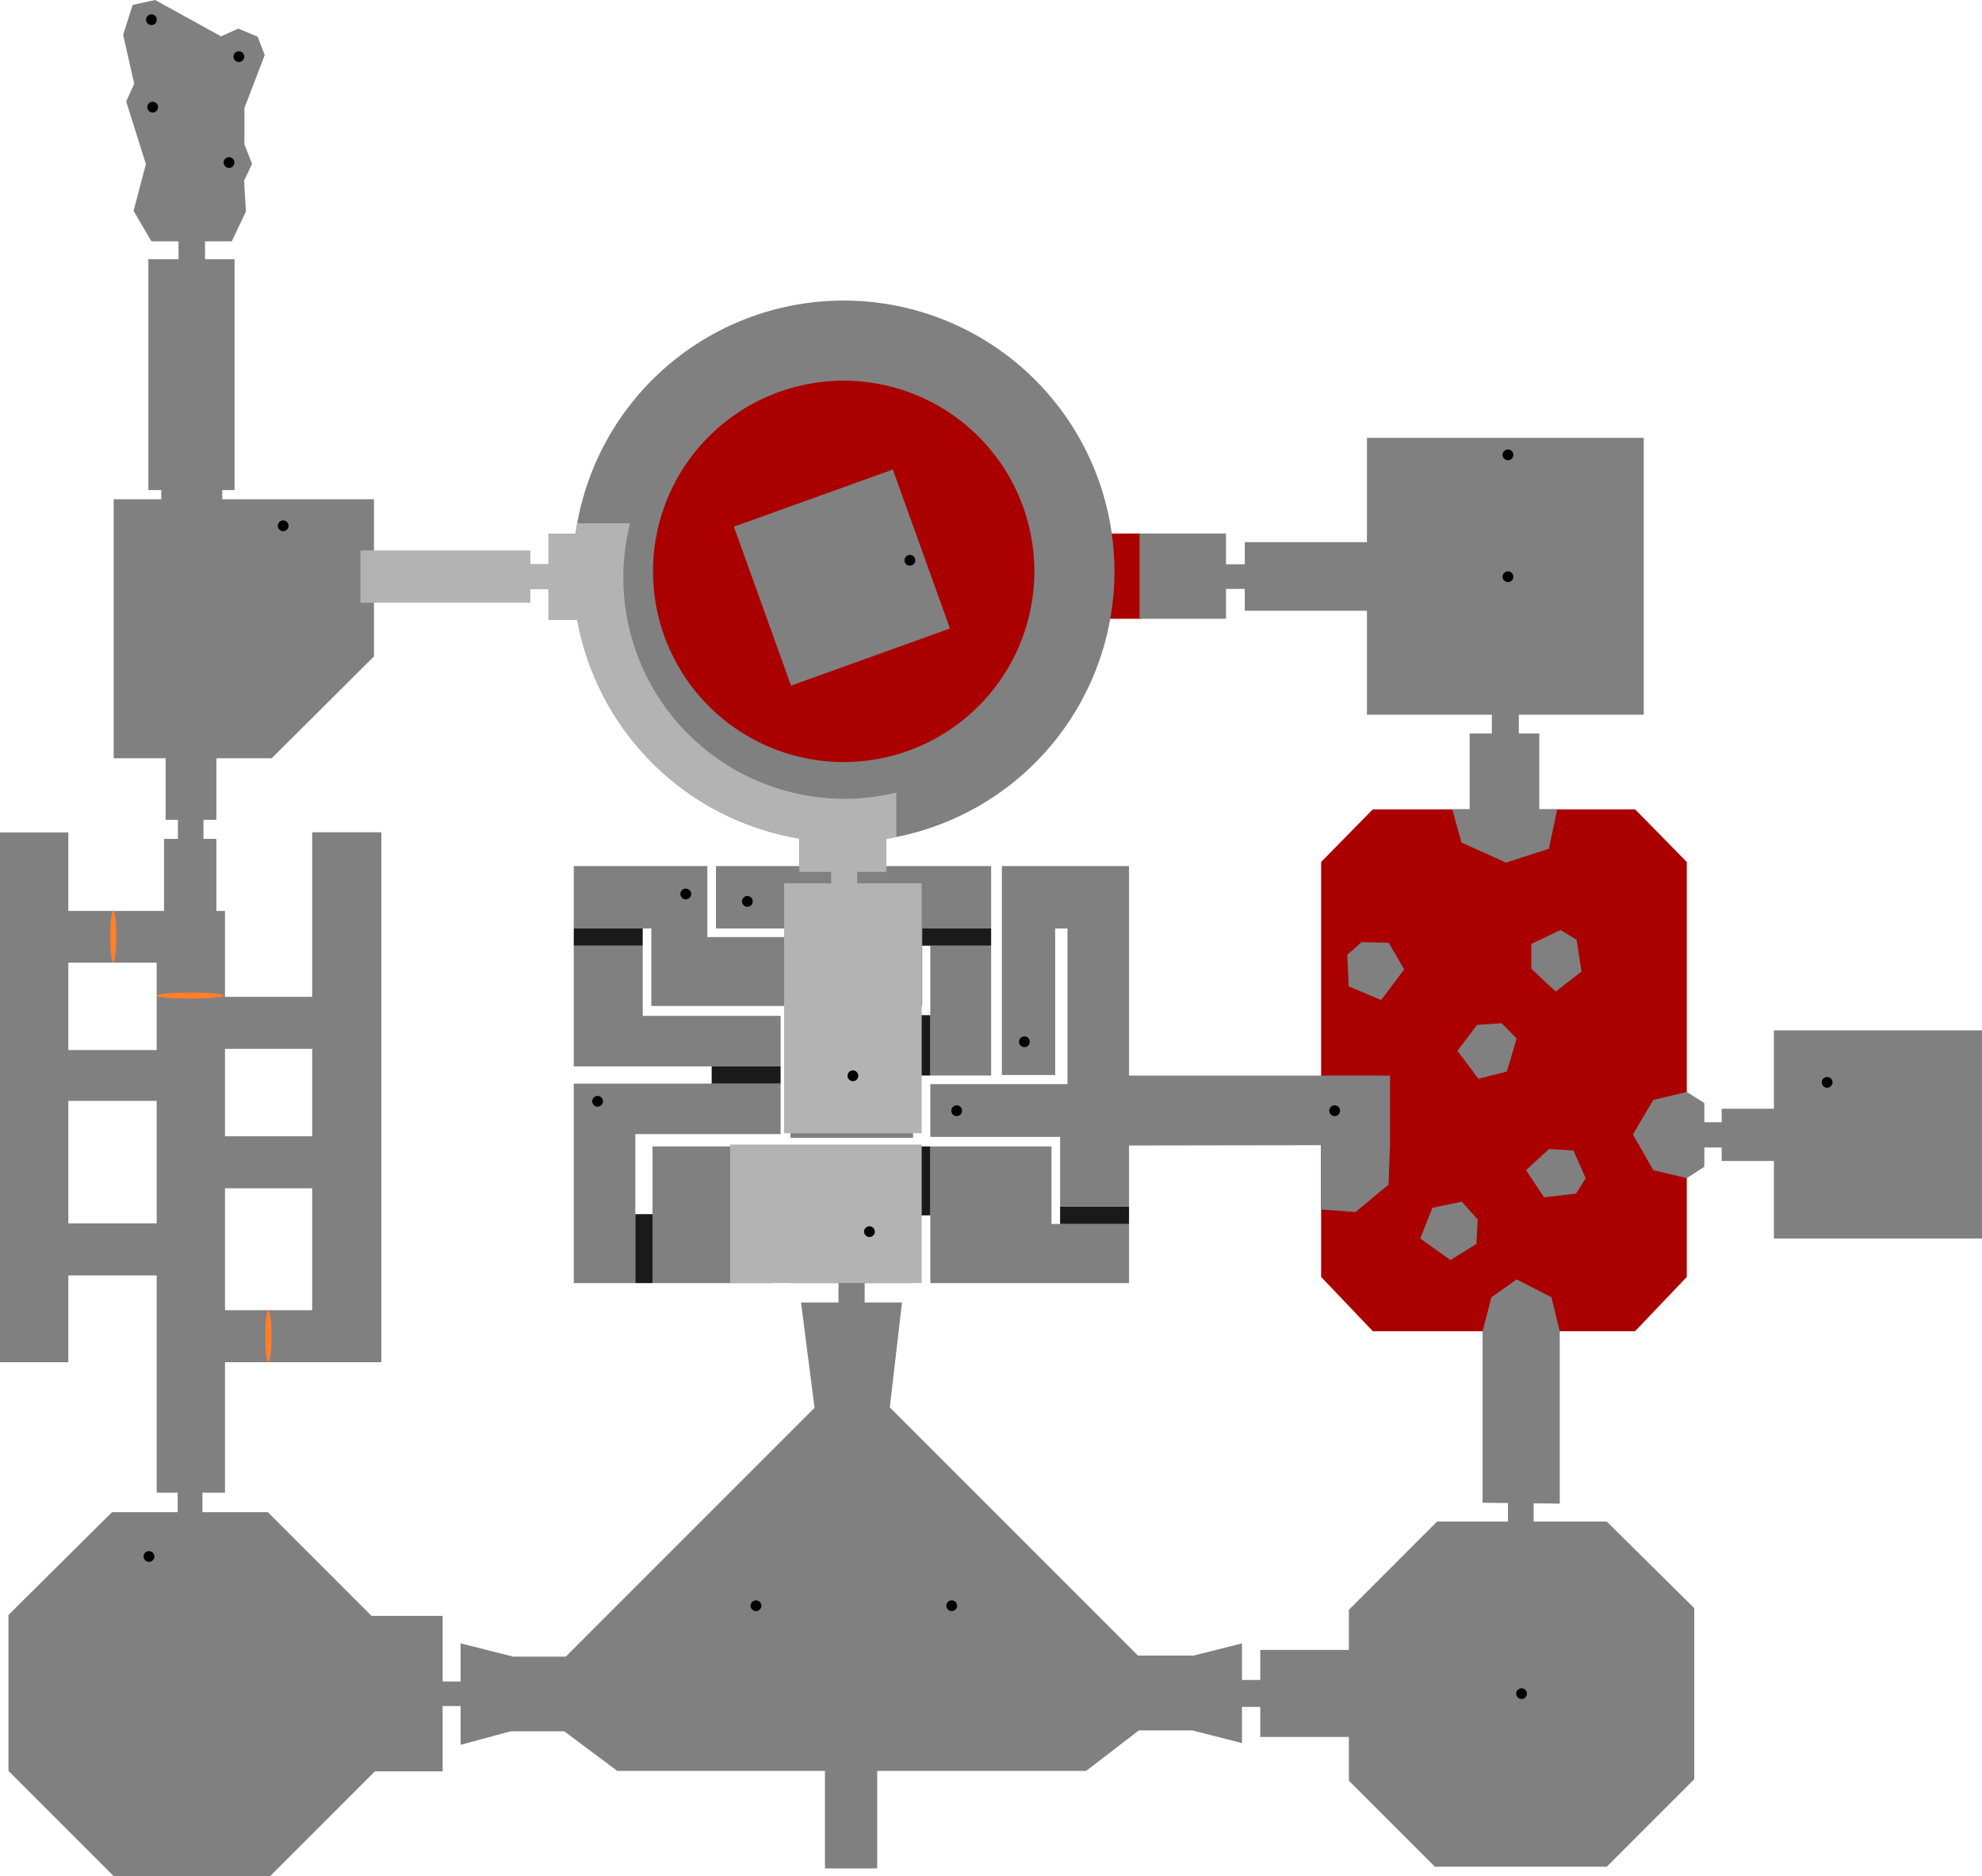 <?xml version="1.0" encoding="UTF-8" standalone="no"?>
<svg
   xmlns:dc="http://purl.org/dc/elements/1.1/"
   xmlns:cc="http://creativecommons.org/ns#"
   xmlns:rdf="http://www.w3.org/1999/02/22-rdf-syntax-ns#"
   xmlns:svg="http://www.w3.org/2000/svg"
   xmlns="http://www.w3.org/2000/svg"
   xmlns:sodipodi="http://sodipodi.sourceforge.net/DTD/sodipodi-0.dtd"
   xmlns:inkscape="http://www.inkscape.org/namespaces/inkscape"
   inkscape:version="1.0 (4035a4fb49, 2020-05-01)"
   sodipodi:docname="map-gerudo_training_grounds.svg"
   viewBox="0 0 1842.508 1744.051"
   id="svg1935"
   version="1.1">
  <defs
     id="defs1939" />
  <sodipodi:namedview
     fit-margin-bottom="0"
     fit-margin-right="0"
     fit-margin-left="0"
     fit-margin-top="0"
     inkscape:current-layer="g1943"
     inkscape:window-maximized="1"
     inkscape:window-y="-8"
     inkscape:window-x="892"
     inkscape:cy="956.69394"
     inkscape:cx="544.65712"
     inkscape:zoom="0.61778804"
     showgrid="false"
     id="namedview1937"
     inkscape:window-height="705"
     inkscape:window-width="1366"
     inkscape:pageshadow="2"
     inkscape:pageopacity="0"
     guidetolerance="10"
     gridtolerance="10"
     objecttolerance="10"
     borderopacity="1"
     bordercolor="#666666"
     pagecolor="#ffffff"
     inkscape:document-rotation="0" />
  <g
     transform="translate(-27.471,-51.506)"
     id="g1943"
     inkscape:label="Image"
     inkscape:groupmode="layer">
    <path
       sodipodi:nodetypes="cccccccccccccccccccccccccc"
       d="m 666.895,398.836 v 65.725 h -48.559 v 260.607 h 48.559 v 53.416 h 288.125 v -53.416 h 43.705 v -98.512 h 90.053 v -79.262 h -90.053 v -82.834 h -43.705 v -65.725 z m 636.779,404.943 -48.072,48.932 v 385.723 l 48.072,50.439 h 243.797 l 48.072,-50.439 V 852.711 L 1547.471,803.779 Z"
       inkscape:label="Lava"
       style="display:inline;fill:#aa0000;stroke:none;stroke-width:1px;stroke-linecap:butt;stroke-linejoin:miter;stroke-opacity:1"
       id="path3941" />
    <path
       d="M 811.768,330.879 A 251.704,251.704 0 0 0 562.494,547.682 h -25.115 v 79.834 h 26.729 a 251.704,251.704 0 0 0 206.383,203.365 v 31.064 h 80.934 V 831.145 A 251.704,251.704 0 0 0 1063.471,582.584 251.704,251.704 0 0 0 811.768,330.879 Z m 0,74.463 A 177.241,177.241 0 0 1 989.01,582.584 177.241,177.241 0 0 1 811.768,759.826 177.241,177.241 0 0 1 634.525,582.584 177.241,177.241 0 0 1 811.768,405.342 Z m 45.695,82.609 -147.752,53.125 53.123,147.752 147.752,-53.125 z m 229.314,59.443 v 79.262 h 80.406 v -27.756 h 26.898 v -22.891 h -26.898 v -28.615 z"
       inkscape:label="FireDonut"
       style="display:inline;opacity:1;fill:#808080;fill-opacity:1;stroke-linecap:round;stroke-linejoin:bevel;stop-color:#000000"
       id="path2508" />
    <path
       inkscape:label="Lobby"
       d="m 806.928,1241.01 v 21.154 h -34.818 l 12.568,97.953 -231.246,231.246 h -48.809 l -48.965,-12.342 v 35.406 h -19.574 v 22.891 h 19.574 v 35.99 l 46.537,-12.545 h 49.773 l 49.371,36.824 h 193.027 v 90.647 h 48.559 v -90.647 H 1037.168 l 48.965,-37.633 h 49.775 l 46.131,11.734 v -33.588 h 21.043 v -25.088 h -21.043 v -33.992 l -44.918,11.33 h -51.797 l -230.662,-230.662 11.33,-97.525 H 831.25 v -21.154 z"
       style="fill:#808080;fill-opacity:1;stroke-linecap:round;stroke-linejoin:bevel;stop-color:#000000"
       id="rect2512" />
    <path
       inkscape:label="Dinolfos"
       d="m 1429.293,1437.387 v 28.428 h -65.859 l -82.023,82.023 v 37.252 h -82.375 v 80.936 h 82.375 v 40.645 l 79.922,79.922 h 159.844 l 81.316,-81.314 v -159.035 l -81.34,-80.428 h -67.984 v -28.428 z"
       style="fill:#808080;fill-opacity:1;stroke:none;stroke-linecap:round;stroke-linejoin:bevel;stop-color:#000000"
       id="rect2518" />
    <path
       sodipodi:nodetypes="ccccccccccccccccccccccccccccccccccccccc"
       inkscape:label="LavaPlatforms"
       d="M 1393.682,733.262 V 803.779 H 1377.5 l 8.584,30.904 41.492,18.6 39.773,-12.877 7.727,-36.627 -16.646,3e-4 v -70.518 z m -324.932,318.033 0.43,64.955 186.422,-0.285 v 59.803 l 32.049,2.289 30.617,-25.467 1.432,-36.912 v -64.383 z m 526.793,15.166 -31.191,7.439 -18.885,32.049 18.885,33.191 31.191,7.441 16.309,-10.588 v -17.892 h 22.203 v -23.471 h -22.203 v -17.869 z m -158.156,174.256 -23.471,16.592 -8.197,31.564 v 159.44 l 71.73,0.809 V 1288.873 l -7.689,-31.564 z"
       style="fill:#808080;fill-opacity:1;stroke:none;stroke-width:1.027;stroke-linecap:round;stroke-linejoin:bevel;stop-color:#000000"
       id="rect2524" />
    <path
       inkscape:label="LavaPillars"
       d="m 1478.223,915.949 -27.184,12.877 v 23.178 l 22.605,21.174 24.037,-18.6 -4.58,-29.473 z m -184.992,11.303 -13.307,11.732 1.289,29.328 30.188,12.734 21.461,-28.471 -14.451,-24.752 z m 130.195,75.316 -22.865,1.619 -18.209,24.078 19.424,25.898 26.506,-6.678 9.105,-30.754 z m 44.107,116.949 -21.447,19.627 16.795,25.293 29.742,-3.441 8.902,-14.365 -11.33,-25.695 z m -81.135,48.965 -27.316,5.666 -11.33,28.529 28.125,20.031 24.078,-14.973 1.213,-22.662 z"
       style="fill:#808080;fill-opacity:1;stroke:none;stroke-width:1px;stroke-linecap:butt;stroke-linejoin:miter;stroke-opacity:1"
       id="path2528" />
    <path
       inkscape:label="ToiletBowl"
       d="m 1676.547,1009.246 v 72.84 h -48.561 v 48.561 h 48.561 v 72.031 h 193.432 v -193.432 z"
       style="fill:#808080;fill-opacity:1;stroke:none;stroke-linecap:round;stroke-linejoin:bevel;stop-color:#000000"
       id="rect2546" />
    <path
       inkscape:label="TotemHeads"
       d="m 1298.18,458.49 v 96.916 h -113.541 v 63.811 h 113.541 v 96.645 h 116.141 v 21.041 h 25.09 v -21.041 h 116.139 v -257.371 z"
       style="display:inline;fill:#808080;fill-opacity:1;stroke:none;stroke-linecap:round;stroke-linejoin:bevel;stop-color:#000000"
       id="rect2552" />
    <path
       inkscape:label="SilverBlock"
       d="m 193.434,263.826 v 28.613 h -28.043 v 214.609 h 80.121 V 292.439 h -27.469 v -28.613 z"
       style="fill:#808080;fill-opacity:1;stroke:none;stroke-linecap:round;stroke-linejoin:bevel;stop-color:#000000"
       id="rect2568" />
    <path
       inkscape:label="Wolfos"
       d="m 177.41,502.471 v 13.078 h -44.273 v 240.779 h 48.279 v 57.182 h 11.445 v 19.457 h 23.75 v -19.457 h 12.018 v -57.182 h 51.402 l 95.098,-94.693 V 515.549 H 280.031 234.066 V 502.471 Z"
       style="fill:#808080;fill-opacity:1;stroke:none;stroke-linecap:round;stroke-linejoin:bevel;stop-color:#000000"
       id="rect2570" />
    <path
       id="path2574"
       d="m 168.253,275.843 h 74.684 l 13.163,-27.756 -1.717,-28.614 7.44,-15.738 -7.154,-18.027 v -33.765 l 18.886,-49.217 -6.581,-17.169 -18.027,-7.44 -16.024,7.154 -61.235,-33.765 -20.889,4.578 -8.87,27.756 10.301,45.497 -7.44,16.596 18.313,58.087 -11.446,43.494 z"
       style="display:inline;fill:#808080;fill-opacity:1;stroke:none;stroke-width:1px;stroke-linecap:butt;stroke-linejoin:miter;stroke-opacity:1"
       inkscape:label="LikeLike" />
    <path
       sodipodi:nodetypes="cccccccccccccccccccccccccccccccccccccccccccccc"
       d="m 317.666,825.121 v 152.922 h -81.025 v -79.836 h -8.012 V 831.25 h -48.645 v 66.957 H 90.994 v -72.967 H 27.471 v 492.455 h 63.523 v -80.692 h 82.123 v 201.92 h 19.506 v 21.326 h 23.066 v -21.326 h 20.951 v -121.228 h 81.025 l 64.342,2e-4 V 825.121 Z M 90.994,946.279 h 82.123 v 81.266 H 90.994 Z m 145.646,80.121 h 81.025 v 81.266 h -81.025 z m -145.646,48.359 h 82.123 v 113.885 H 90.994 Z m 145.646,81.264 h 81.025 v 113.314 h -81.025 z"
       inkscape:label="BoulderRupees"
       style="display:inline;fill:#808080;fill-opacity:1;stroke:none;stroke-linecap:round;stroke-linejoin:bevel;stop-color:#000000"
       id="rect2584" />
    <path
       inkscape:label="Stalfos"
       id="path2619"
       d="m 131.627,1457.048 h 144.789 l 96.431,96.431 h 66.099 v 144.503 h -62.952 l -97.575,97.575 h -145.075 l -98.005,-98.004 v -144.932 z"
       style="display:inline;fill:#808080;fill-opacity:1;stroke:none;stroke-width:1px;stroke-linecap:butt;stroke-linejoin:miter;stroke-opacity:1" />
    <path
       inkscape:label="CenterMaze"
       id="rect4982"
       style="opacity:1;fill:#808080;fill-opacity:1;stroke-width:24.3;stop-color:#000000"
       d="m 560.844,856.518 v 58 h 72.096 v 72.025 H 811.65 V 922.518 H 685.035 v -66 z m 132.191,0 v 58 h 134.639 v 72.025 h 57.086 v -72.025 h 64.096 v -58 z m 265.82,0 V 1050.723 H 1008.373 V 914.518 h 11.445 V 1059.205 H 892.312 v 49.045 h 120.65 v 64.943 h 64.086 V 856.518 Z M 560.844,930.543 V 1042.711 H 753.133 V 995.771 H 624.939 v -65.229 z m 331.469,0 v 120.662 h 56.543 V 930.543 Z m -130.023,64.566 v 114 h 114 V 995.109 Z m -201.445,63.625 v 185.422 h 57.229 v -138.494 h 135.061 v -46.928 z m 73.252,58.375 v 127.047 h 112.17 v -127.047 z m 128.193,0 v 127.047 h 114 v -127.047 z m 130.023,0 v 72.107 54.939 h 184.736 v -54.939 h -72.098 v -72.107 z" />
    <path
       id="rect3957"
       style="fill:#1a1a1a;fill-opacity:1;stroke-width:24.3;stop-color:#000000"
       d="m 560.844,914.518 v 16.025 h 64.096 v -16.025 z m 323.916,0 v 16.025 h 64.096 v -16.025 z m -73.109,7.928 v 64.098 h 16.023 v -64.098 z m 64.639,72.664 v 56.096 h 16.023 v -56.096 z m -187.254,47.602 v 16.023 h 64.098 v -16.023 z m 57.23,74.398 v 64.096 h 16.023 v -64.096 z m 130.023,0 v 64.096 h 16.023 v -64.096 z m 136.662,56.084 v 16.023 h 64.098 v -16.023 z m -394.879,6.867 v 64.096 h 16.023 v -64.096 z"
       inkscape:label="CenterMazeDoors" />
    <circle
       inkscape:label="check:Gerudo_Training_Grounds_Maze_Path_First_Chest"
       style="fill:#000000;stroke-width:26.538;stop-color:#000000"
       id="path4043"
       cx="583.012"
       cy="1075.181"
       r="5" />
    <circle
       inkscape:label="check:Gerudo_Training_Grounds_Maze_Path_Second_Chest"
       r="5"
       cy="882.47"
       cx="665"
       id="path4043-6"
       style="fill:#000000;stroke-width:26.538;stop-color:#000000" />
    <circle
       inkscape:label="check:Gerudo_Training_Grounds_Maze_Path_Third_Chest"
       r="5"
       cy="889.337"
       cx="722.229"
       id="path4043-3"
       style="fill:#000000;stroke-width:26.538;stop-color:#000000" />
    <circle
       inkscape:label="check:Gerudo_Training_Grounds_Maze_Right_Central_Chest"
       r="5"
       cy="1083.916"
       cx="916.807"
       id="path4043-34"
       style="fill:#000000;stroke-width:26.538;stop-color:#000000" />
    <circle
       inkscape:label="check:Gerudo_Training_Grounds_Maze_Right_Side_Chest"
       r="5"
       cy="1019.819"
       cx="979.759"
       id="path4043-7"
       style="fill:#000000;stroke-width:26.538;stop-color:#000000" />
    <circle
       inkscape:label="check:Gerudo_Training_Grounds_Maze_Path_Final_Chest"
       r="5"
       cy="1051.867"
       cx="818.373"
       id="path4043-8"
       style="fill:#000000;stroke-width:26.538;stop-color:#000000" />
    <circle
       inkscape:label="check:Gerudo_Training_Grounds_Freestanding_Key"
       r="5"
       cy="1083.916"
       cx="1268.193"
       id="path4043-4"
       style="fill:#000000;stroke-width:26.538;stop-color:#000000" />
    <circle
       inkscape:label="check:Gerudo_Training_Grounds_Underwater_Silver_Rupee_Chest"
       r="5"
       cy="1057.59"
       cx="1726.024"
       id="path4043-9"
       style="fill:#000000;stroke-width:26.538;stop-color:#000000" />
    <circle
       inkscape:label="check:Gerudo_Training_Grounds_Beamos_Chest"
       r="5"
       cy="1625.755"
       cx="1441.932"
       id="path4043-69"
       style="fill:#000000;stroke-width:26.538;stop-color:#000000" />
    <circle
       inkscape:label="check:Gerudo_Training_Grounds_Lobby_Right_Chest"
       r="5"
       cy="1544.036"
       cx="912.229"
       id="path4043-2"
       style="fill:#000000;stroke-width:26.538;stop-color:#000000" />
    <circle
       inkscape:label="check:Gerudo_Training_Grounds_Lobby_Left_Chest"
       r="5"
       cy="1544.036"
       cx="730.241"
       id="path4043-0"
       style="fill:#000000;stroke-width:26.538;stop-color:#000000" />
    <circle
       inkscape:label="check:Gerudo_Training_Grounds_Stalfos_Chest"
       r="5"
       cy="1498.253"
       cx="165.964"
       id="path4043-68"
       style="fill:#000000;stroke-width:26.538;stop-color:#000000" />
    <circle
       inkscape:label="check:Gerudo_Training_Grounds_Heavy_Block_First_Chest"
       r="5"
       cy="202.59"
       cx="240.361"
       id="path4043-82"
       style="fill:#000000;stroke-width:26.538;stop-color:#000000" />
    <circle
       inkscape:label="check:Gerudo_Training_Grounds_Heavy_Block_Second_Chest"
       r="5"
       cy="151.084"
       cx="169.398"
       id="path4043-67"
       style="fill:#000000;stroke-width:26.538;stop-color:#000000" />
    <circle
       inkscape:label="check:Gerudo_Training_Grounds_Heavy_Block_Third_Chest"
       r="5"
       cy="104.157"
       cx="249.518"
       id="path4043-84"
       style="fill:#000000;stroke-width:26.538;stop-color:#000000" />
    <circle
       inkscape:label="check:Gerudo_Training_Grounds_Heavy_Block_Fourth_Chest"
       r="5"
       cy="69.819"
       cx="168.253"
       id="path4043-05"
       style="fill:#000000;stroke-width:26.538;stop-color:#000000" />
    <circle
       inkscape:label="check:Gerudo_Training_Grounds_Before_Heavy_Block_Chest"
       r="5"
       cy="540.241"
       cx="290.723"
       id="path4043-29"
       style="fill:#000000;stroke-width:26.538;stop-color:#000000" />
    <circle
       inkscape:label="check:Gerudo_Training_Grounds_Eye_Statue_Chest"
       r="5"
       cy="572.289"
       cx="873.313"
       id="path4043-27"
       style="display:inline;fill:#000000;fill-opacity:1;stroke-width:26.538;stop-color:#000000" />
    <circle
       inkscape:label="check:Gerudo_Training_Grounds_Hammer_Room_Switch_Chest"
       style="fill:#000000;stroke-width:26.538;stop-color:#000000"
       id="path4043-9-5"
       cx="1429.293"
       cy="587.58"
       r="5" />
    <circle
       inkscape:label="check:Gerudo_Training_Grounds_Hammer_Room_Clear_Chest"
       style="fill:#000000;stroke-width:26.538;stop-color:#000000"
       id="path4043-9-6"
       cx="1429.293"
       cy="474.273"
       r="5" />
    <path
       inkscape:label="FlameWalls"
       transform="translate(27.471,51.506)"
       d="m 105.285,846.416 a 2.861,24.036 0 0 0 -2.846,24.035 2.861,24.036 0 0 0 2.861,24.037 2.861,24.036 0 0 0 2.861,-24.037 2.861,24.036 0 0 0 -2.861,-24.035 2.861,24.036 0 0 0 -0.016,0 z m 71.838,76.113 a 31.19,2.861 0 0 0 -31.189,2.861 31.19,2.861 0 0 0 31.189,2.863 31.19,2.861 0 0 0 31.189,-2.863 31.19,2.861 0 0 0 -31.189,-2.861 z m 72.379,295.303 a 2.861,24.036 0 0 0 -2.846,24.035 2.861,24.036 0 0 0 2.861,24.037 2.861,24.036 0 0 0 2.861,-24.037 2.861,24.036 0 0 0 -2.861,-24.035 2.861,24.036 0 0 0 -0.016,0 z"
       style="opacity:1;fill:#ff7f2a;fill-opacity:1;stroke:none;stroke-width:24.3;stop-color:#000000"
       id="path5407" />
    <path
       id="rect2564"
       style="fill:#b3b3b3;fill-opacity:1;stroke:none;stroke-linecap:round;stroke-linejoin:bevel;stop-color:#000000"
       d="m 362.545,563.133 v 48.645 H 520.496 V 599.188 h 26.326 v -23.465 h -26.326 v -12.59 z"
       inkscape:label="UpstairsWolfos" />
    <path
       sodipodi:nodetypes="ccccccccccccccccccc"
       d="m 564.053,537.951 c -0.583,3.233 -1.103,6.477 -1.559,9.73 h -25.115 v 79.834 h 26.729 c 18.969,104.557 101.557,185.938 206.383,203.365 v 31.064 h 80.934 v -30.801 c 3.11,-0.496 6.21,-1.051 9.299,-1.664 v -41.258 c -14.765,3.559 -29.917,5.51 -45.102,5.764 -3.538,0.034 -7.078,-6.7e-4 -10.613,-0.139 -30.97,-1.091 -61.647,-9.369 -88.996,-23.932 -26.294,-13.901 -49.421,-33.687 -67.369,-57.393 -18.308,-24.067 -31.126,-52.26 -37.326,-81.852 -6.357,-30.079 -5.793,-61.58 1.555,-91.428 0.106,-0.432 0.218,-0.862 0.326,-1.293 z"
       inkscape:label="FireDonutUpstairs"
       style="display:inline;opacity:1;fill:#b3b3b3;fill-opacity:1;stroke-linecap:round;stroke-linejoin:bevel;stop-color:#000000"
       id="path2508-2" />
    <path
       id="rect4173"
       style="display:inline;fill:#b3b3b3;fill-opacity:1;stroke-width:24.3;stop-color:#000000"
       d="m 800.117,860.45 v 12.139 h -43.703 V 1104.87 h 127.875 V 872.589 h -59.891 v -12.139 z m -93.883,254.941 v 128.686 h 50.18 127.875 v -128.686 h -127.875 z"
       inkscape:label="UpstairsCage" />
    <circle
       inkscape:label="check:Gerudo_Training_Grounds_Near_Scarecrow_Chest"
       r="5"
       cy="1051.454"
       cx="820.351"
       id="path4043-3-3"
       style="display:inline;fill:#000000;stroke-width:26.538;stop-color:#000000" />
    <circle
       inkscape:label="check:Gerudo_Training_Grounds_Hidden_Ceiling_Chest"
       r="5"
       cy="1196.325"
       cx="835.729"
       id="path4043-3-4"
       style="display:inline;fill:#000000;stroke-width:26.538;stop-color:#000000" />
  </g>
</svg>
